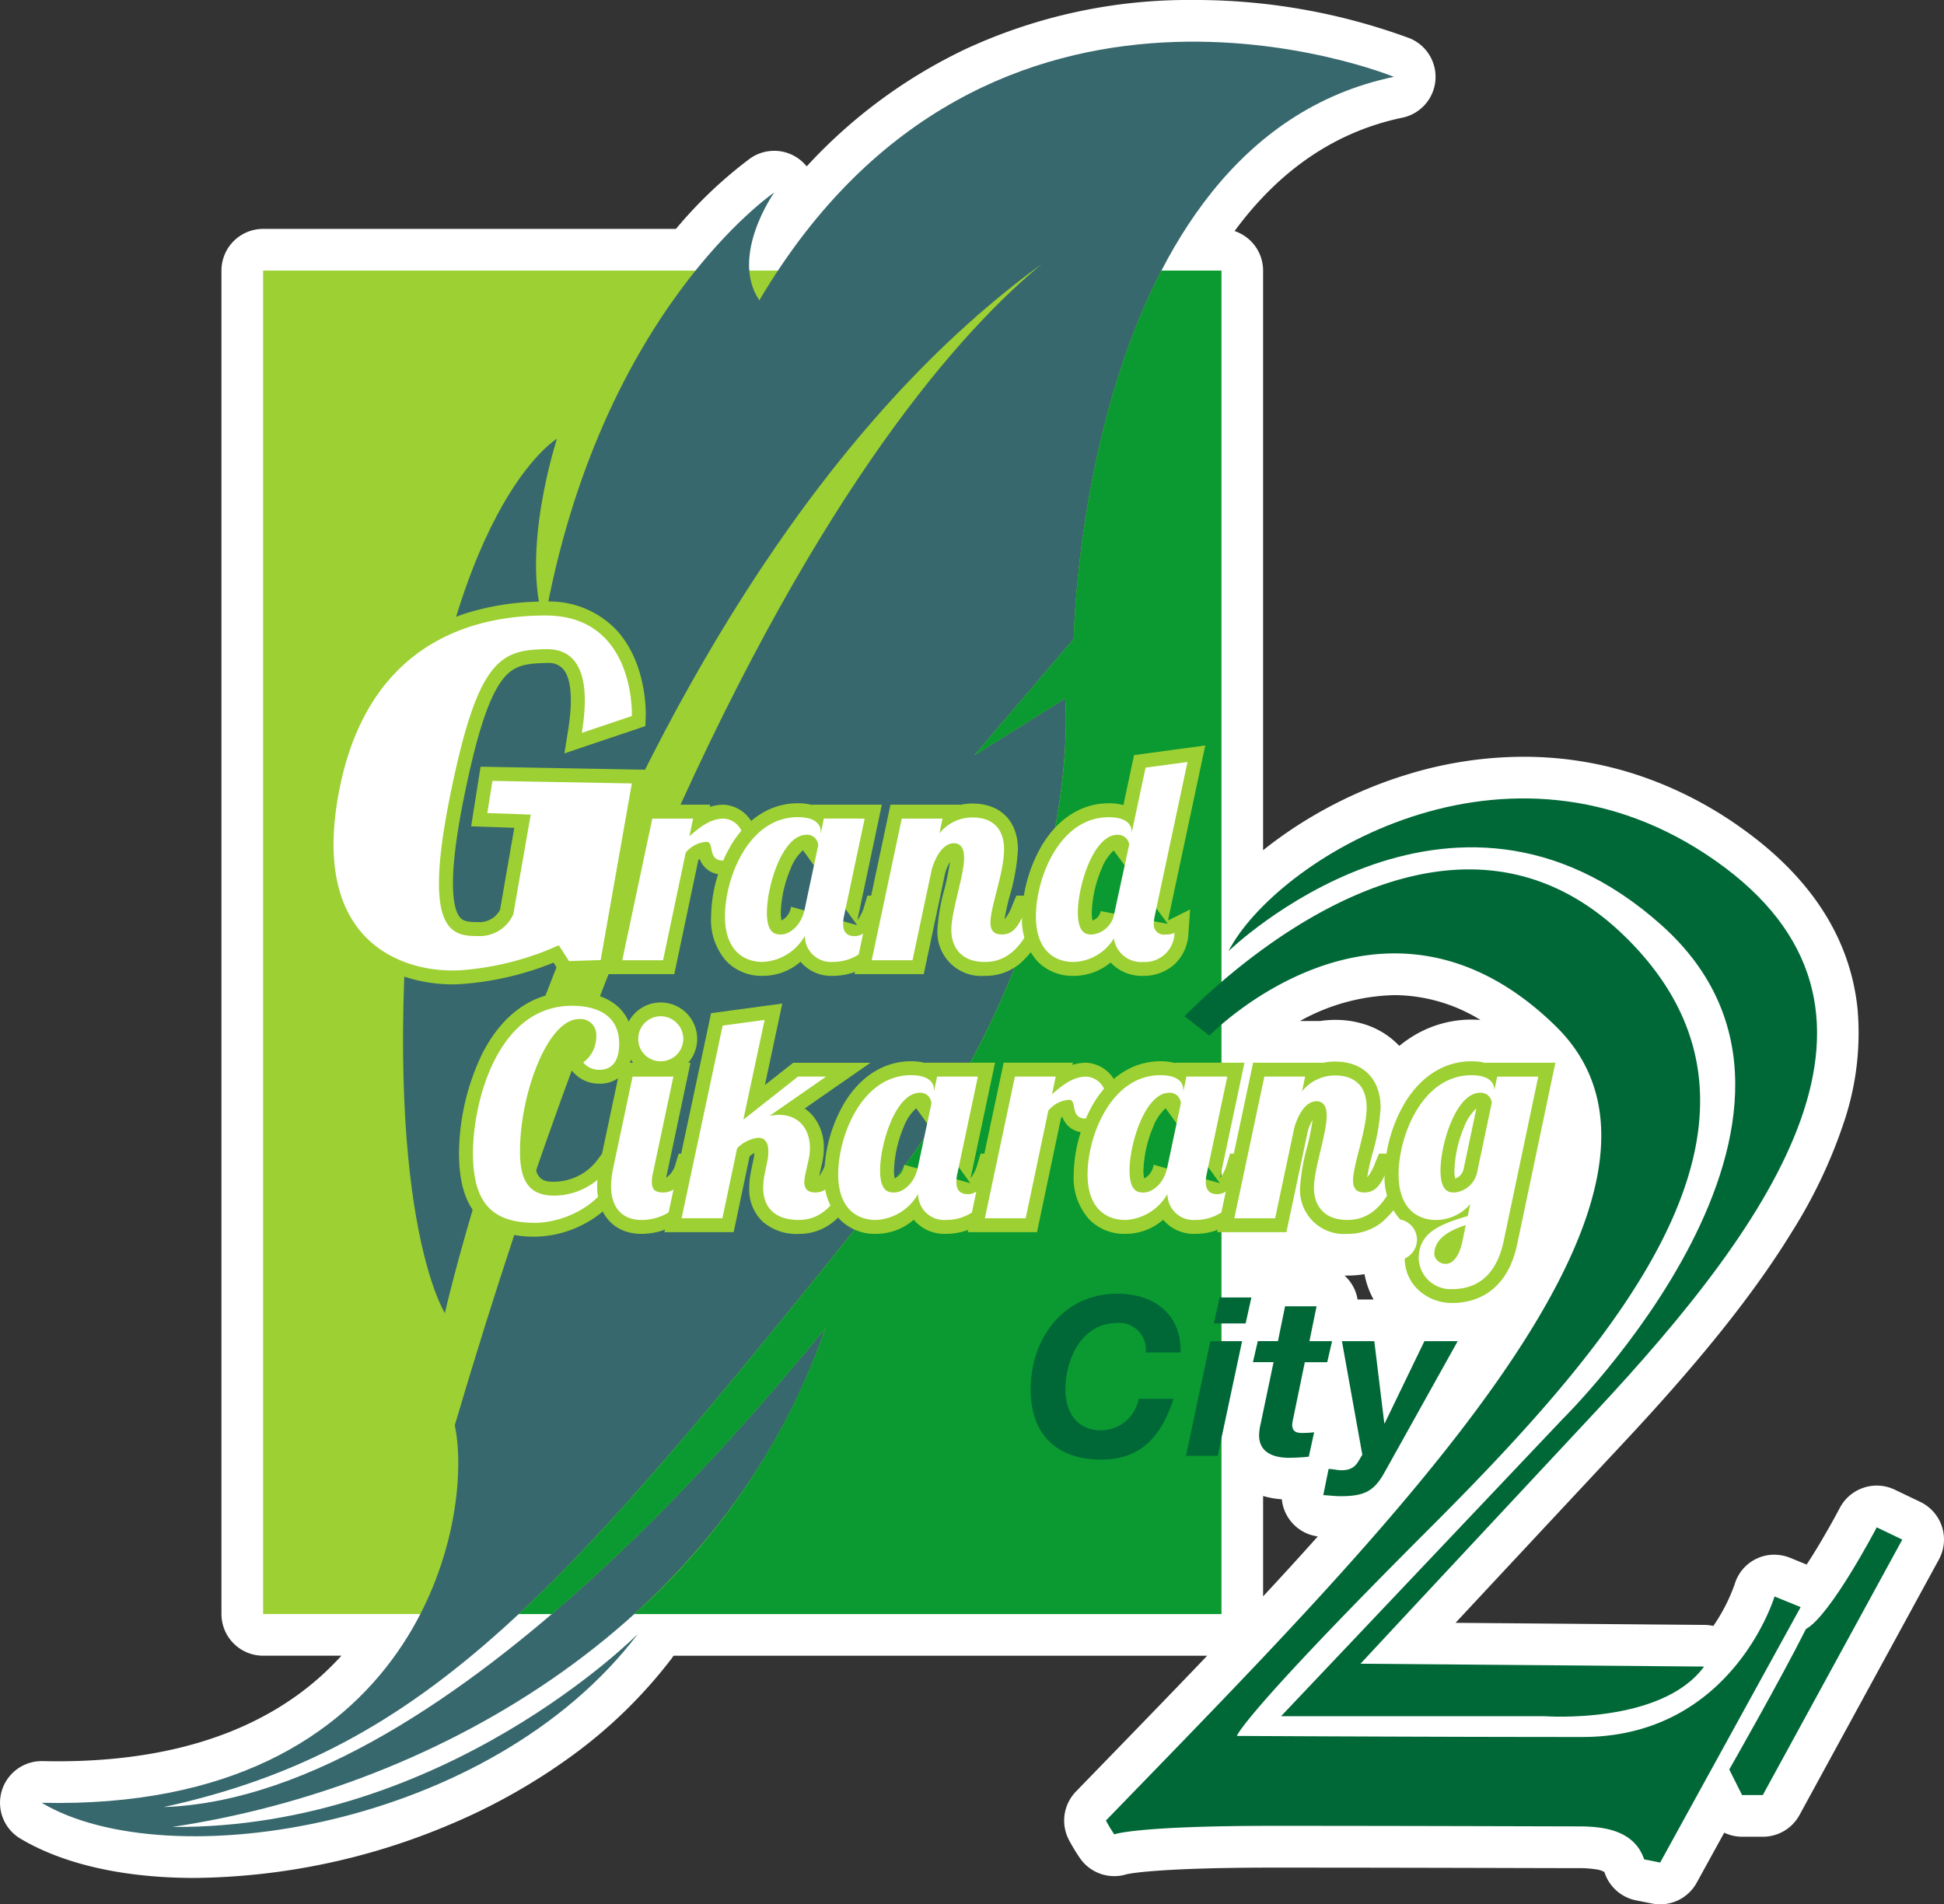 <svg xmlns="http://www.w3.org/2000/svg" width="245" height="240.047" viewBox="0 0 245 240.047">
  <rect x="0" y="0" width="245" height="240.047" fill="#333333" stroke="none"/>
  <g id="Logo_-_Grand_Cikarang_City_2-01" data-name="Logo - Grand Cikarang City 2-01" transform="translate(-963.368 -496.07)">
    <path id="Path_15689" data-name="Path 15689" d="M1208.114,688.515a5.256,5.256,0,0,0-2.73-3.125l-3.221-1.543a5.256,5.256,0,0,0-6.93,2.306c-.031.061-1.281,2.441-2.869,5.056-.482.794-.917,1.481-1.308,2.075l-2.06-.841a5.4,5.4,0,0,0-2.037-.4,5.11,5.11,0,0,0-2.237.512,5.189,5.189,0,0,0-2.743,3.236,22.613,22.613,0,0,1-2.681,5.232,5.27,5.27,0,0,0-1.123-.131l-31.366-.263c4.62-4.959,11.505-12.344,21.387-22.924,9.685-10.371,16.38-18.786,21.083-26.483a63.235,63.235,0,0,0,6.508-13.79,35.121,35.121,0,0,0,1.684-14.215c-.931-8.947-5.94-16.67-14.891-22.955a48.883,48.883,0,0,0-13.646-6.764,45.9,45.9,0,0,0-13.566-2.037v2.628h0v-2.628a50.078,50.078,0,0,0-14.225,2.108,55.446,55.446,0,0,0-12.137,5.256,53.433,53.433,0,0,0-6.452,4.417V530.181a5.256,5.256,0,0,0-3.592-4.986c5.694-7.75,12.779-12.546,21.147-14.292a5.256,5.256,0,0,0,.922-10.007,78.228,78.228,0,0,0-27.277-4.827,66.829,66.829,0,0,0-28.674,6.175,65.131,65.131,0,0,0-20.046,14.8,5.245,5.245,0,0,0-3.954-1.962h-.146c-.141,0-.283.005-.424.017a5.232,5.232,0,0,0-2.64.97,55.246,55.246,0,0,0-9.311,8.853H996.534a5.256,5.256,0,0,0-5.256,5.256v169.34a5.256,5.256,0,0,0,5.256,5.256h9.861c-6.417,7.1-17.3,13.307-35.751,13.307-.625,0-1.265-.007-1.9-.022h-.12a5.256,5.256,0,0,0-2.688,9.771c5.446,3.241,13.043,4.958,21.97,4.958a84.519,84.519,0,0,0,32.039-6.681,76.278,76.278,0,0,0,15.271-8.552,61.03,61.03,0,0,0,12.7-12.3,5.337,5.337,0,0,0,.331-.477h67.26c-4.02,4.215-8.045,8.363-11.944,12.382-1.515,1.561-3.081,3.175-4.6,4.741a5.256,5.256,0,0,0-.823,6.2,23.291,23.291,0,0,0,1.4,2.289,5.256,5.256,0,0,0,5.831,1.927c.487-.107,4.292-.83,18.439-.83,12.558,0,25.785.035,32.892.054,2.834.007,4.706.012,5.419.012a14.079,14.079,0,0,1,2.479.166,2.649,2.649,0,0,1,.964.323.7.7,0,0,1,.03.077,5.255,5.255,0,0,0,3.955,3.492l2.015.4a5.255,5.255,0,0,0,5.637-2.621l3.469-6.307a5.257,5.257,0,0,0,2.257.51h2.617a5.256,5.256,0,0,0,4.614-2.738l17.569-32.212A5.256,5.256,0,0,0,1208.114,688.515Zm-74.937-31.658a13.012,13.012,0,0,0,2.158-.175,10.56,10.56,0,0,0,.788,2.491c.109.238.229.471.35.7h-2.01a5.221,5.221,0,0,0-1.646-3.019Zm15.629-32.266a14.089,14.089,0,0,0-7.5,2.172,15.155,15.155,0,0,0-1.585,1.145q-.077-.083-.158-.163a10.17,10.17,0,0,0-3.689-2.379,11.99,11.99,0,0,0-4.231-.738,12.705,12.705,0,0,0-1.905.143h-2.54a25.588,25.588,0,0,1,11.931-3.265,20.881,20.881,0,0,1,10.823,3.133Q1149.387,624.591,1148.805,624.591Zm-26.25,60.051a10.906,10.906,0,0,0,2.358.415,5.248,5.248,0,0,0,4.536,4.682q-3.379,3.78-6.895,7.556Z" transform="translate(0 0)" fill="#fff"/>
    <rect id="Rectangle_487" data-name="Rectangle 487" width="120.769" height="169.345" transform="translate(996.53 530.178)" fill="#9dd032"/>
    <path id="Path_15690" data-name="Path 15690" d="M1530.36,944.2l13.15-31.668,42.064-88.027,24.4-50.723,8.789-8.32,1.48-5.636-38.336,11L1523.74,890.5Z" transform="translate(-511.287 -240.656)" fill="#9dd032"/>
    <path id="Path_15691" data-name="Path 15691" d="M1193.738,560.459s-50.992-20.935-79.974,28.179c-3.757-5.636,1.879-13.6,1.879-13.6s-22.013,14.939-28.987,54.3c-3.041-9.125,1.611-23.259,1.611-23.259s-14.135,8.234-18.25,52.78,4.117,57.432,4.117,57.432,23.438-103.591,84.625-138.3c0,0-42.583,14.313-83.375,152.437,2.505,11.809-4.473,48.666-52.065,47.592,15.924,9.483,56.538,3.221,75.145-21.291,0,0-24.333,24.6-58.688,24.333,34.084-5.1,69.6-26.122,82.3-62.8-4.473,5.01-46.338,59.039-83.375,60.295,33.549-7.325,50.63-27.374,89.995-76.4,26.48-33.029,23.617-63.336,23.617-63.336l-11.447,7.158,12.526-14.671S1154.287,568.69,1193.738,560.459Z" transform="translate(-54.701 -54.704)" fill="#37686d"/>
    <path id="Path_15692" data-name="Path 15692" d="M1798.384,885.45v169.344H1724.4a86.5,86.5,0,0,0,24.064-35.962c-2.469,2.764-16.319,20.451-34.461,35.962h-4.166c12.819-11.958,26.51-28.731,45.246-52.065,26.48-33.028,23.617-63.336,23.617-63.336l-11.451,7.158,12.526-14.671s.368-25.777,11.052-46.425Z" transform="translate(-681.085 -355.272)" fill="#0a9a31"/>
    <path id="Path_15693" data-name="Path 15693" d="M1439.967,1410.04c-2.468,0-8.66-.532-12.854-5.462-3.514-4.133-4.658-10.153-3.4-17.9,1.433-8.821,5.014-15.435,10.643-19.659a25.214,25.214,0,0,1,8.376-4.069,33.317,33.317,0,0,1,8.962-1.163,11.673,11.673,0,0,1,8.791,3.435c4.063,4.231,3.844,10.786,3.834,11.064l-.049,1.2-10.2,3.433.458-2.862c.788-4.9.1-6.92-.6-7.75a2.4,2.4,0,0,0-2.03-.775h-.056c-2.775.03-4.242.345-5.6,2.13-1.737,2.288-3.241,6.912-4.866,14.994-2.183,10.831-1.241,14-.486,14.919.429.526,1.079.613,2.372.613a2.9,2.9,0,0,0,2.19-.855,3.058,3.058,0,0,0,.5-.678l1.8-10.349-5.439-.192,1.192-7.514,21.142.387-4.531,25.682-6.4.206-1.017-1.577a38.069,38.069,0,0,1-11.65,2.7C1440.693,1410.029,1440.329,1410.04,1439.967,1410.04Z" transform="translate(-419.569 -789.887)" fill="#9dd032"/>
    <path id="Path_15694" data-name="Path 15694" d="M1474.549,1396.588l6.307-2.123s.515-12.675-10.874-12.675-23.292,5.212-26.251,23.42,8.751,21.684,15.5,21.3a36.394,36.394,0,0,0,12.418-3.153l1.287,1.995,3.989-.129,3.929-22.263-17.569-.322-.644,4.054,5.469.193-2.19,12.547a4.62,4.62,0,0,1-4.38,2.767c-3.35,0-7.078-.386-3.6-17.63s6.307-18.467,12.161-18.531S1475.063,1393.371,1474.549,1396.588Z" transform="translate(-437.856 -808.136)" fill="#fff"/>
    <path id="Path_15695" data-name="Path 15695" d="M1834,1675.411l4.529-21.361h8.719l-.059.281a5.7,5.7,0,0,1,1.759-.281,4.4,4.4,0,0,1-.107,8.789,2.938,2.938,0,0,1-2.531-1.21,3.181,3.181,0,0,1-.4-.751c-.05.04-.1.088-.159.133l-3.032,14.4Z" transform="translate(-794.37 -1056.547)" fill="#9dd032"/>
    <path id="Path_15696" data-name="Path 15696" d="M1867.588,1674.05l-.464,2.215c1.25-1.071,2.608-2.215,4.322-2.215a2.646,2.646,0,0,1-.107,5.286c-2,0-1-2.357-2.072-2.357a3.694,3.694,0,0,0-2.608,1.358l-2.857,13.571h-5.143l3.786-17.857Z" transform="translate(-816.869 -1074.795)" fill="#fff"/>
    <path id="Path_15697" data-name="Path 15697" d="M2001.784,1673.741a5.04,5.04,0,0,1-4.051-1.778,7.219,7.219,0,0,1-4.77,1.778,6.17,6.17,0,0,1-4.54-1.81,7.851,7.851,0,0,1-1.962-5.694,18.435,18.435,0,0,1,2.51-8.962c2.053-3.416,5.044-5.291,8.421-5.291a7.005,7.005,0,0,1,1.85.227l.01-.048h8.73l-3.026,14.289c-.023.1-.04.188-.054.268a5.192,5.192,0,0,0,.884-1.845l.375-1.248h5.271l-.815,2.33C2008.368,1672.4,2004.572,1673.741,2001.784,1673.741Zm3.084-6.39-6.824-9.443a5.94,5.94,0,0,0-1.577,2.37,15.305,15.305,0,0,0-1.22,5.461,4.318,4.318,0,0,0,.095,1.016,2.261,2.261,0,0,0,1.189-1.728Z" transform="translate(-933.475 -1054.663)" fill="#9dd032"/>
    <path id="Path_15698" data-name="Path 15698" d="M2024,1672.143l-2.571,12.143a4.939,4.939,0,0,0-.144,1.139c0,1,.464,1.536,1.465,1.536,1.393,0,2.357-1.571,2.891-3.358h1.5c-2.036,5.822-5.25,6.607-7.178,6.607a3.282,3.282,0,0,1-3.5-3.286,6.461,6.461,0,0,1-5.321,3.286c-2.429,0-4.75-1.5-4.75-5.75,0-4.818,2.964-12.5,9.179-12.5,2.036,0,2.891.788,2.891,1.822v.25l.393-1.893Zm-12.322,11.821c0,2.75,1.139,2.786,1.786,2.786,1.036,0,2.536-1.071,2.964-3.143l1.714-8.072a1.386,1.386,0,0,0-1.464-1.357C2013.646,1674.179,2011.682,1680.608,2011.682,1683.964Z" transform="translate(-951.659 -1072.888)" fill="#fff"/>
    <path id="Path_15699" data-name="Path 15699" d="M2209.262,1674.12a5.527,5.527,0,0,1-5.966-5.789,24.3,24.3,0,0,1,.87-5.09,31.466,31.466,0,0,0,.706-3.49,6.241,6.241,0,0,0-.591,1.373l-2.707,12.779h-8.725l4.529-21.361h8.723l-.008.04a7.24,7.24,0,0,1,1.633-.182c3.526,0,5.717,2.218,5.717,5.787a25.7,25.7,0,0,1-1.03,5.839,27.682,27.682,0,0,0-.658,2.978,6.293,6.293,0,0,0,1.036-1.927l.452-1.069h5.108l-.788,2.318a13.088,13.088,0,0,1-3.942,6.314A6.809,6.809,0,0,1,2209.262,1674.12Zm2.476-6.57-6.879-8.742" transform="translate(-1121.786 -1055.041)" fill="#9dd032"/>
    <path id="Path_15700" data-name="Path 15700" d="M2227.9,1675.67c-1.286,0-2.25,1.5-2.786,3.286l-2.429,11.464h-5.143l3.786-17.857h5.143l-.393,1.857a5.308,5.308,0,0,1,4.179-2c2.285,0,3.965,1.178,3.965,4.035,0,2.891-1.714,7.214-1.714,9.215,0,.892.356,1.5,1.429,1.5,1.572,0,2.214-1.286,3-3.143h1.5c-2,5.857-4.75,6.607-6.644,6.607-3.107,0-4.214-2-4.214-4.035,0-2.429,1.607-6.822,1.607-9.11C2229.183,1676.313,2228.754,1675.67,2227.9,1675.67Z" transform="translate(-1144.314 -1073.308)" fill="#fff"/>
    <path id="Path_15701" data-name="Path 15701" d="M2449.138,1597.9a5.39,5.39,0,0,1-4.128-1.687,7.241,7.241,0,0,1-4.657,1.687,6.171,6.171,0,0,1-4.54-1.81,7.85,7.85,0,0,1-1.962-5.694,18.426,18.426,0,0,1,2.51-8.962c2.053-3.416,5.044-5.291,8.421-5.291a6.976,6.976,0,0,1,1.845.226l1.341-6.3,8.974-1.212-4.623,21.709c-.023.111-.046.229-.065.338h.02l2.757-1.379-.216,3.066a5.606,5.606,0,0,1-1.927,4.009A5.852,5.852,0,0,1,2449.138,1597.9Zm3.079-6.556-6.815-9.252a6.094,6.094,0,0,0-1.542,2.346,15.305,15.305,0,0,0-1.219,5.461,4.324,4.324,0,0,0,.1,1.021,1.538,1.538,0,0,0,1.013-1.185Z" transform="translate(-1341.676 -978.819)" fill="#9dd032"/>
    <path id="Path_15702" data-name="Path 15702" d="M2468.814,1611.8a5.585,5.585,0,0,0-.143,1.035,1.276,1.276,0,0,0,1.465,1.429,2.292,2.292,0,0,0,1.139-.214,3.73,3.73,0,0,1-3.929,3.679,3.489,3.489,0,0,1-3.714-2.964,6.188,6.188,0,0,1-5.072,2.964c-2.428,0-4.75-1.5-4.75-5.75,0-4.818,2.965-12.5,9.179-12.5,2.036,0,2.891.788,2.891,1.822v.143l1.752-8.215,5.285-.715Zm-3.25-8.858a1.418,1.418,0,0,0-1.465-1.25c-3.036,0-5,6.429-5,9.786,0,2.75,1.143,2.786,1.786,2.786a3.157,3.157,0,0,0,2.785-2.572Z" transform="translate(-1359.888 -1000.398)" fill="#fff"/>
    <path id="Path_15703" data-name="Path 15703" d="M1633.4,1954.28c-3.241,0-5.586-.831-7.176-2.54-1.614-1.735-2.4-4.351-2.4-8a29.475,29.475,0,0,1,2.913-12.5c2.6-5.116,6.506-7.821,11.3-7.821,4.832,0,7.716,2.444,7.716,6.537a5.856,5.856,0,0,1-.87,3.337,3.942,3.942,0,0,1-3.382,1.7,4.322,4.322,0,0,1-3.358-1.538l-1.472-1.7,2-1a2.609,2.609,0,0,0,.689-1.726.852.852,0,0,0-.062-.373.885.885,0,0,0-.365-.053c-.8,0-2.266,1.418-3.571,4.532a28.729,28.729,0,0,0-2.1,10.395c0,3.546,1.051,3.82,2.534,3.82a6.9,6.9,0,0,0,5.558-2.864l.829-1.117,3.652,1.587-.623,1.577a11.862,11.862,0,0,1-5.355,6A13.729,13.729,0,0,1,1633.4,1954.28Z" transform="translate(-602.609 -1302.322)" fill="#9dd032"/>
    <path id="Path_15704" data-name="Path 15704" d="M1661.831,1964.124c-1.893,4.785-6.929,6.643-10.179,6.643-5.285,0-7.821-2.357-7.821-8.787,0-6.464,3.107-18.57,12.465-18.57,3.357,0,5.964,1.321,5.964,4.785,0,1.893-.679,3.286-2.5,3.286a2.57,2.57,0,0,1-2.036-.928,4,4,0,0,0,1.642-3.286,1.987,1.987,0,0,0-2.178-2.178c-3.929,0-7.429,9.393-7.429,16.679,0,3.286.858,5.572,4.286,5.572a8.663,8.663,0,0,0,6.965-3.572Z" transform="translate(-620.857 -1320.561)" fill="#fff"/>
    <path id="Path_15705" data-name="Path 15705" d="M1828.093,1967.663c-3.385,0-5.573-2.37-5.573-6.038a13.261,13.261,0,0,1,.323-2.679l2.724-12.859h1.489a4.55,4.55,0,0,1-1.111-3,4.591,4.591,0,1,1,9.182,0,4.537,4.537,0,0,1-1.132,3h.292l-3.023,14.278v.015c-.018.075-.031.144-.043.207a3.107,3.107,0,0,0,1.194-1.782l.374-1.248h5.277l-.815,2.33C1834.88,1966.652,1830.5,1967.663,1828.093,1967.663Zm3.079-6.435" transform="translate(-783.895 -1316.062)" fill="#9dd032"/>
    <path id="Path_15706" data-name="Path 15706" d="M1850.377,1966.087l-2.572,12.147a4.96,4.96,0,0,0-.143,1.139c0,1,.464,1.322,1.464,1.322,1.393,0,2.679-1.357,3.214-3.143h1.5c-2.036,5.822-5.572,6.607-7.5,6.607-2.142,0-3.821-1.286-3.821-4.286a11.712,11.712,0,0,1,.286-2.321l2.428-11.464Zm-1.607-7.608a2.866,2.866,0,0,1,2.857,2.857,2.836,2.836,0,0,1-2.857,2.821,2.8,2.8,0,0,1-2.821-2.821,2.836,2.836,0,0,1,2.821-2.857Z" transform="translate(-802.143 -1334.31)" fill="#fff"/>
    <path id="Path_15707" data-name="Path 15707" d="M1936.246,1969.2a6.5,6.5,0,0,1-4.529-1.515,5.569,5.569,0,0,1-1.723-4.308,10.7,10.7,0,0,1,.251-2.215l.289-1.408.005-.021a4.056,4.056,0,0,0,.094-.724,5.245,5.245,0,0,0-.589.388l-2.015,9.588H1919.3l5.883-27.609,8.974-1.212-2.19,10.266,3.563-2.8h9.733l-8.285,5.758a5.138,5.138,0,0,1,1.014.907,6.16,6.16,0,0,1,1.4,4.088,7.787,7.787,0,0,1-.186,1.741l-.387,1.762a.312.312,0,0,1-.011.054,8.894,8.894,0,0,0,.9-1.776l.452-1.07h5.106l-.788,2.315C1942.721,1966.573,1939.952,1969.2,1936.246,1969.2Zm-5.641-10.73" transform="translate(-872.198 -1317.595)" fill="#9dd032"/>
    <path id="Path_15708" data-name="Path 15708" d="M1962.211,1970.887l-7.142,4.964a6.662,6.662,0,0,1,1.178-.143c2.643,0,3.928,1.893,3.928,4.179a6.052,6.052,0,0,1-.143,1.357l-.392,1.786a5.843,5.843,0,0,0-.175,1.139c0,.715.286,1.322,1.393,1.322,1.572,0,2.214-1.286,3-3.143h1.5c-2.036,6-4.928,6.607-6.57,6.607-2.928,0-4.5-1.465-4.5-4.071a8.985,8.985,0,0,1,.214-1.857l.286-1.394a5.921,5.921,0,0,0,.144-1.321c0-1.036-.357-1.714-1.286-1.714a4.492,4.492,0,0,0-2.643,1.321l-1.858,8.822H1944l5.179-24.286,5.286-.715-2.679,12.572,6.893-5.431Z" transform="translate(-894.734 -1339.11)" fill="#fff"/>
    <path id="Path_15709" data-name="Path 15709" d="M2164.634,2045.021a5.045,5.045,0,0,1-4.052-1.778,7.217,7.217,0,0,1-4.769,1.778,6.173,6.173,0,0,1-4.54-1.81,7.851,7.851,0,0,1-1.962-5.694,18.435,18.435,0,0,1,2.51-8.962c2.053-3.416,5.044-5.291,8.421-5.291a7.007,7.007,0,0,1,1.85.227l.01-.048h8.73l-3.023,14.278v.015c-.023.1-.041.189-.054.269a5.212,5.212,0,0,0,.884-1.845l.375-1.248h5.271l-.814,2.33C2171.218,2043.671,2167.422,2045.021,2164.634,2045.021Zm3.084-6.39-6.824-9.443a5.931,5.931,0,0,0-1.577,2.371,15.32,15.32,0,0,0-1.219,5.461,4.3,4.3,0,0,0,.095,1.016,2.262,2.262,0,0,0,1.188-1.728Z" transform="translate(-1082.06 -1393.421)" fill="#9dd032"/>
    <path id="Path_15710" data-name="Path 15710" d="M2186.89,2043.469l-2.568,12.147a4.96,4.96,0,0,0-.143,1.139c0,1,.464,1.536,1.465,1.536,1.393,0,2.357-1.572,2.891-3.357h1.5c-2.036,5.821-5.25,6.607-7.178,6.607a3.282,3.282,0,0,1-3.5-3.286,6.463,6.463,0,0,1-5.322,3.286c-2.429,0-4.75-1.5-4.75-5.75,0-4.822,2.964-12.5,9.179-12.5,2.036,0,2.891.788,2.891,1.821v.25l.393-1.893Zm-12.322,11.825c0,2.75,1.139,2.785,1.786,2.785,1.035,0,2.536-1.071,2.964-3.143l1.714-8.072a1.386,1.386,0,0,0-1.464-1.357c-3.036,0-5,6.428-5,9.782Z" transform="translate(-1100.281 -1411.692)" fill="#fff"/>
    <path id="Path_15711" data-name="Path 15711" d="M2355.7,2046.691l4.529-21.361h8.724l-.059.281a5.694,5.694,0,0,1,1.758-.281,4.4,4.4,0,0,1-.107,8.789,2.94,2.94,0,0,1-2.531-1.211,3.164,3.164,0,0,1-.392-.753c-.05.041-.1.087-.159.134l-3.031,14.4Z" transform="translate(-1270.371 -1395.305)" fill="#9dd032"/>
    <path id="Path_15712" data-name="Path 15712" d="M2389.318,2045.33l-.464,2.214c1.25-1.071,2.607-2.214,4.321-2.214a2.646,2.646,0,0,1-.107,5.286c-2,0-1-2.357-2.072-2.357a3.692,3.692,0,0,0-2.607,1.357l-2.857,13.571h-5.143l3.786-17.857Z" transform="translate(-1292.899 -1413.553)" fill="#fff"/>
    <path id="Path_15713" data-name="Path 15713" d="M2523.513,2045.021a5.045,5.045,0,0,1-4.051-1.778,7.216,7.216,0,0,1-4.77,1.778,6.171,6.171,0,0,1-4.539-1.81,7.848,7.848,0,0,1-1.962-5.694,18.434,18.434,0,0,1,2.509-8.962c2.053-3.416,5.044-5.291,8.42-5.291a7,7,0,0,1,1.85.227l.01-.048h8.73l-3.023,14.278v.015c-.023.1-.041.189-.054.269a5.215,5.215,0,0,0,.884-1.845l.374-1.248h5.272l-.815,2.33C2530.1,2043.671,2526.306,2045.021,2523.513,2045.021Zm3.085-6.39-6.824-9.444a5.945,5.945,0,0,0-1.577,2.371,15.31,15.31,0,0,0-1.219,5.461,4.331,4.331,0,0,0,.094,1.016,2.258,2.258,0,0,0,1.188-1.728Z" transform="translate(-1409.504 -1393.421)" fill="#9dd032"/>
    <path id="Path_15714" data-name="Path 15714" d="M2545.743,2043.469l-2.572,12.147a4.973,4.973,0,0,0-.143,1.139c0,1,.464,1.536,1.465,1.536,1.393,0,2.357-1.572,2.891-3.357h1.5c-2.036,5.821-5.251,6.607-7.183,6.607a3.276,3.276,0,0,1-3.5-3.286,6.465,6.465,0,0,1-5.322,3.286c-2.428,0-4.75-1.5-4.75-5.75,0-4.822,2.964-12.5,9.178-12.5,2.036,0,2.891.788,2.891,1.821v.25l.393-1.893Zm-12.322,11.825c0,2.75,1.139,2.785,1.786,2.785,1.036,0,2.536-1.071,2.964-3.143l1.714-8.072a1.386,1.386,0,0,0-1.465-1.357c-3.032,0-5,6.428-5,9.782Z" transform="translate(-1427.698 -1411.692)" fill="#fff"/>
    <path id="Path_15715" data-name="Path 15715" d="M2731.042,2045.39a5.527,5.527,0,0,1-5.966-5.79,24.357,24.357,0,0,1,.869-5.09,30.723,30.723,0,0,0,.707-3.49,6.2,6.2,0,0,0-.59,1.374l-2.708,12.779h-8.725l4.529-21.361h8.723l-.008.04a7.187,7.187,0,0,1,1.633-.182c3.526,0,5.716,2.217,5.716,5.787a25.627,25.627,0,0,1-1.029,5.839,27.822,27.822,0,0,0-.658,2.978,6.263,6.263,0,0,0,1.036-1.927l.453-1.069h5.11l-.788,2.318a13.089,13.089,0,0,1-3.942,6.314A6.83,6.83,0,0,1,2731.042,2045.39Zm2.477-6.57" transform="translate(-1597.861 -1393.789)" fill="#9dd032"/>
    <path id="Path_15716" data-name="Path 15716" d="M2749.636,2046.95c-1.286,0-2.25,1.5-2.786,3.286l-2.427,11.464h-5.144l3.786-17.857h5.143l-.393,1.857a5.309,5.309,0,0,1,4.179-2c2.285,0,3.963,1.178,3.963,4.036,0,2.891-1.714,7.214-1.714,9.214,0,.894.357,1.5,1.429,1.5,1.571,0,2.214-1.286,3-3.143h1.5c-2,5.857-4.75,6.607-6.643,6.607-3.107,0-4.214-2-4.214-4.036,0-2.429,1.606-6.822,1.606-9.11C2750.921,2047.593,2750.493,2046.95,2749.636,2046.95Z" transform="translate(-1620.352 -1412.066)" fill="#fff"/>
    <path id="Path_15717" data-name="Path 15717" d="M2964.1,2053.754a6.218,6.218,0,0,1-4.069-1.484,5.377,5.377,0,0,1-1.9-4.126,2.59,2.59,0,0,0-.572-4.913,7.851,7.851,0,0,1-1.962-5.693,18.43,18.43,0,0,1,2.51-8.962c2.053-3.416,5.043-5.291,8.421-5.291a7.079,7.079,0,0,1,1.817.216l.008-.037h8.76l-4.8,22.827C2970.953,2052.784,2966.584,2053.754,2964.1,2053.754Zm3.057-24.526a6.066,6.066,0,0,0-1.549,2.352,15.3,15.3,0,0,0-1.219,5.461,4.288,4.288,0,0,0,.094,1.023,1.62,1.62,0,0,0,1.083-1.286Z" transform="translate(-1817.723 -1393.439)" fill="#9dd032"/>
    <path id="Path_15718" data-name="Path 15718" d="M2988.009,2043.506h5.178l-4.356,20.714c-1.072,5.108-4.144,6.072-6.5,6.072a4.014,4.014,0,0,1-4.214-3.854c0-3.322,2.786-4.357,6.179-5.357l.322-1.5a5.767,5.767,0,0,1-4.286,2c-2.429,0-4.75-1.5-4.75-5.75,0-4.822,2.964-12.5,9.179-12.5,2.035,0,2.891.788,2.891,1.893Zm-6.5,23.608c.751,0,1.644-.679,2.107-2.786l.429-2.107c-2.25.75-3.964,1.786-3.964,3.714A1.446,1.446,0,0,0,2981.509,2067.113Zm-.642-11.786c0,2.75,1.139,2.786,1.785,2.786a3.237,3.237,0,0,0,2.857-2.679l1.821-8.643a1.391,1.391,0,0,0-1.464-1.25C2982.831,2045.541,2980.867,2051.973,2980.867,2055.327Z" transform="translate(-1835.953 -1411.728)" fill="#fff"/>
    <path id="Path_15719" data-name="Path 15719" d="M2460.7,2365.159a3.359,3.359,0,0,0-3.579-3.719c-4.5,0-6.542,4.555-6.542,8.387,0,2.74,1.342,5.144,4.53,5.144a4.863,4.863,0,0,0,4.7-3.97h4.39c-1.79,5.564-4.809,7.661-9.143,7.661-5.591,0-8.863-3.216-8.863-8.836,0-6.458,4.166-12.078,10.9-12.078,4.614,0,8.108,2.54,8,7.409Z" transform="translate(-1352.935 -1698.607)" fill="#006837"/>
    <path id="Path_15720" data-name="Path 15720" d="M2672.756,2368.678h4l-3.075,14.453h-4Zm4.446-2.237h-4l.726-3.271h4Z" transform="translate(-1556.848 -1703.552)" fill="#006837"/>
    <path id="Path_15721" data-name="Path 15721" d="M2773.1,2380.248h2.852l-.613,2.656h-2.823l-1.482,7.183a6.371,6.371,0,0,0-.112.671c0,1.033.755,1.062,1.342,1.062a12.325,12.325,0,0,0,1.426-.088l-.671,3.076a24.478,24.478,0,0,1-2.488.139c-1.846,0-3.831-.587-3.775-2.936a6.97,6.97,0,0,1,.2-1.37l1.621-7.745h-2.6l.613-2.656h2.543l.894-4.39h3.97Z" transform="translate(-1644.704 -1715.122)" fill="#006837"/>
    <path id="Path_15722" data-name="Path 15722" d="M2875.015,2442.546c-1.37,2.489-2.628,3.048-5.62,3.048-.7,0-1.426-.112-2.125-.139l.671-3.3c.532,0,1.091.168,1.622.168,1.873,0,2.1-1.2,2.628-1.958l-2.572-14.315h4.082l1.258,10.345h.056l5-10.345h4.194Z" transform="translate(-1737.131 -1760.924)" fill="#006837"/>
    <path id="Path_15723" data-name="Path 15723" d="M2564.4,1765.688l3.132,2.444s21.835-22.482,43.615-1.226-22.634,65.006-56.652,100.163a18.452,18.452,0,0,0,1.051,1.745s2.639-1.074,20.016-1.074,35.76.068,38.311.068,7.112.134,8.454,4.16l2.015.4,17.706-32.2-3.288-1.342s-5.3,17.713-24.217,17.713-43.544-.134-43.544-.134.5-2.382,24.356-26.234,47.538-51.556,24.869-74.224S2568.883,1761.2,2564.4,1765.688Z" transform="translate(-1451.748 -1141.519)" fill="#006837"/>
    <path id="Path_15724" data-name="Path 15724" d="M2730.89,1664.273s27.911-27.134,54.572-3.28-12.526,62.322-12.526,62.322l-35.425,37.394h33.278s14.671,1.073,20.039-6.262l-43.3-.358s6.8-7.335,29.52-31.668,41.509-51.083,15.208-69.555S2736.794,1652.823,2730.89,1664.273Z" transform="translate(-1612.696 -1048.305)" fill="#006837"/>
    <path id="Path_15725" data-name="Path 15725" d="M3451.4,2724.4l1.611,3.221h2.616l17.578-32.2-3.221-1.543s-5.822,11.146-8.923,12.815C3457.908,2712.992,3451.4,2724.4,3451.4,2724.4Z" transform="translate(-2270.094 -2005.284)" fill="#006837"/>
  </g>
</svg>
